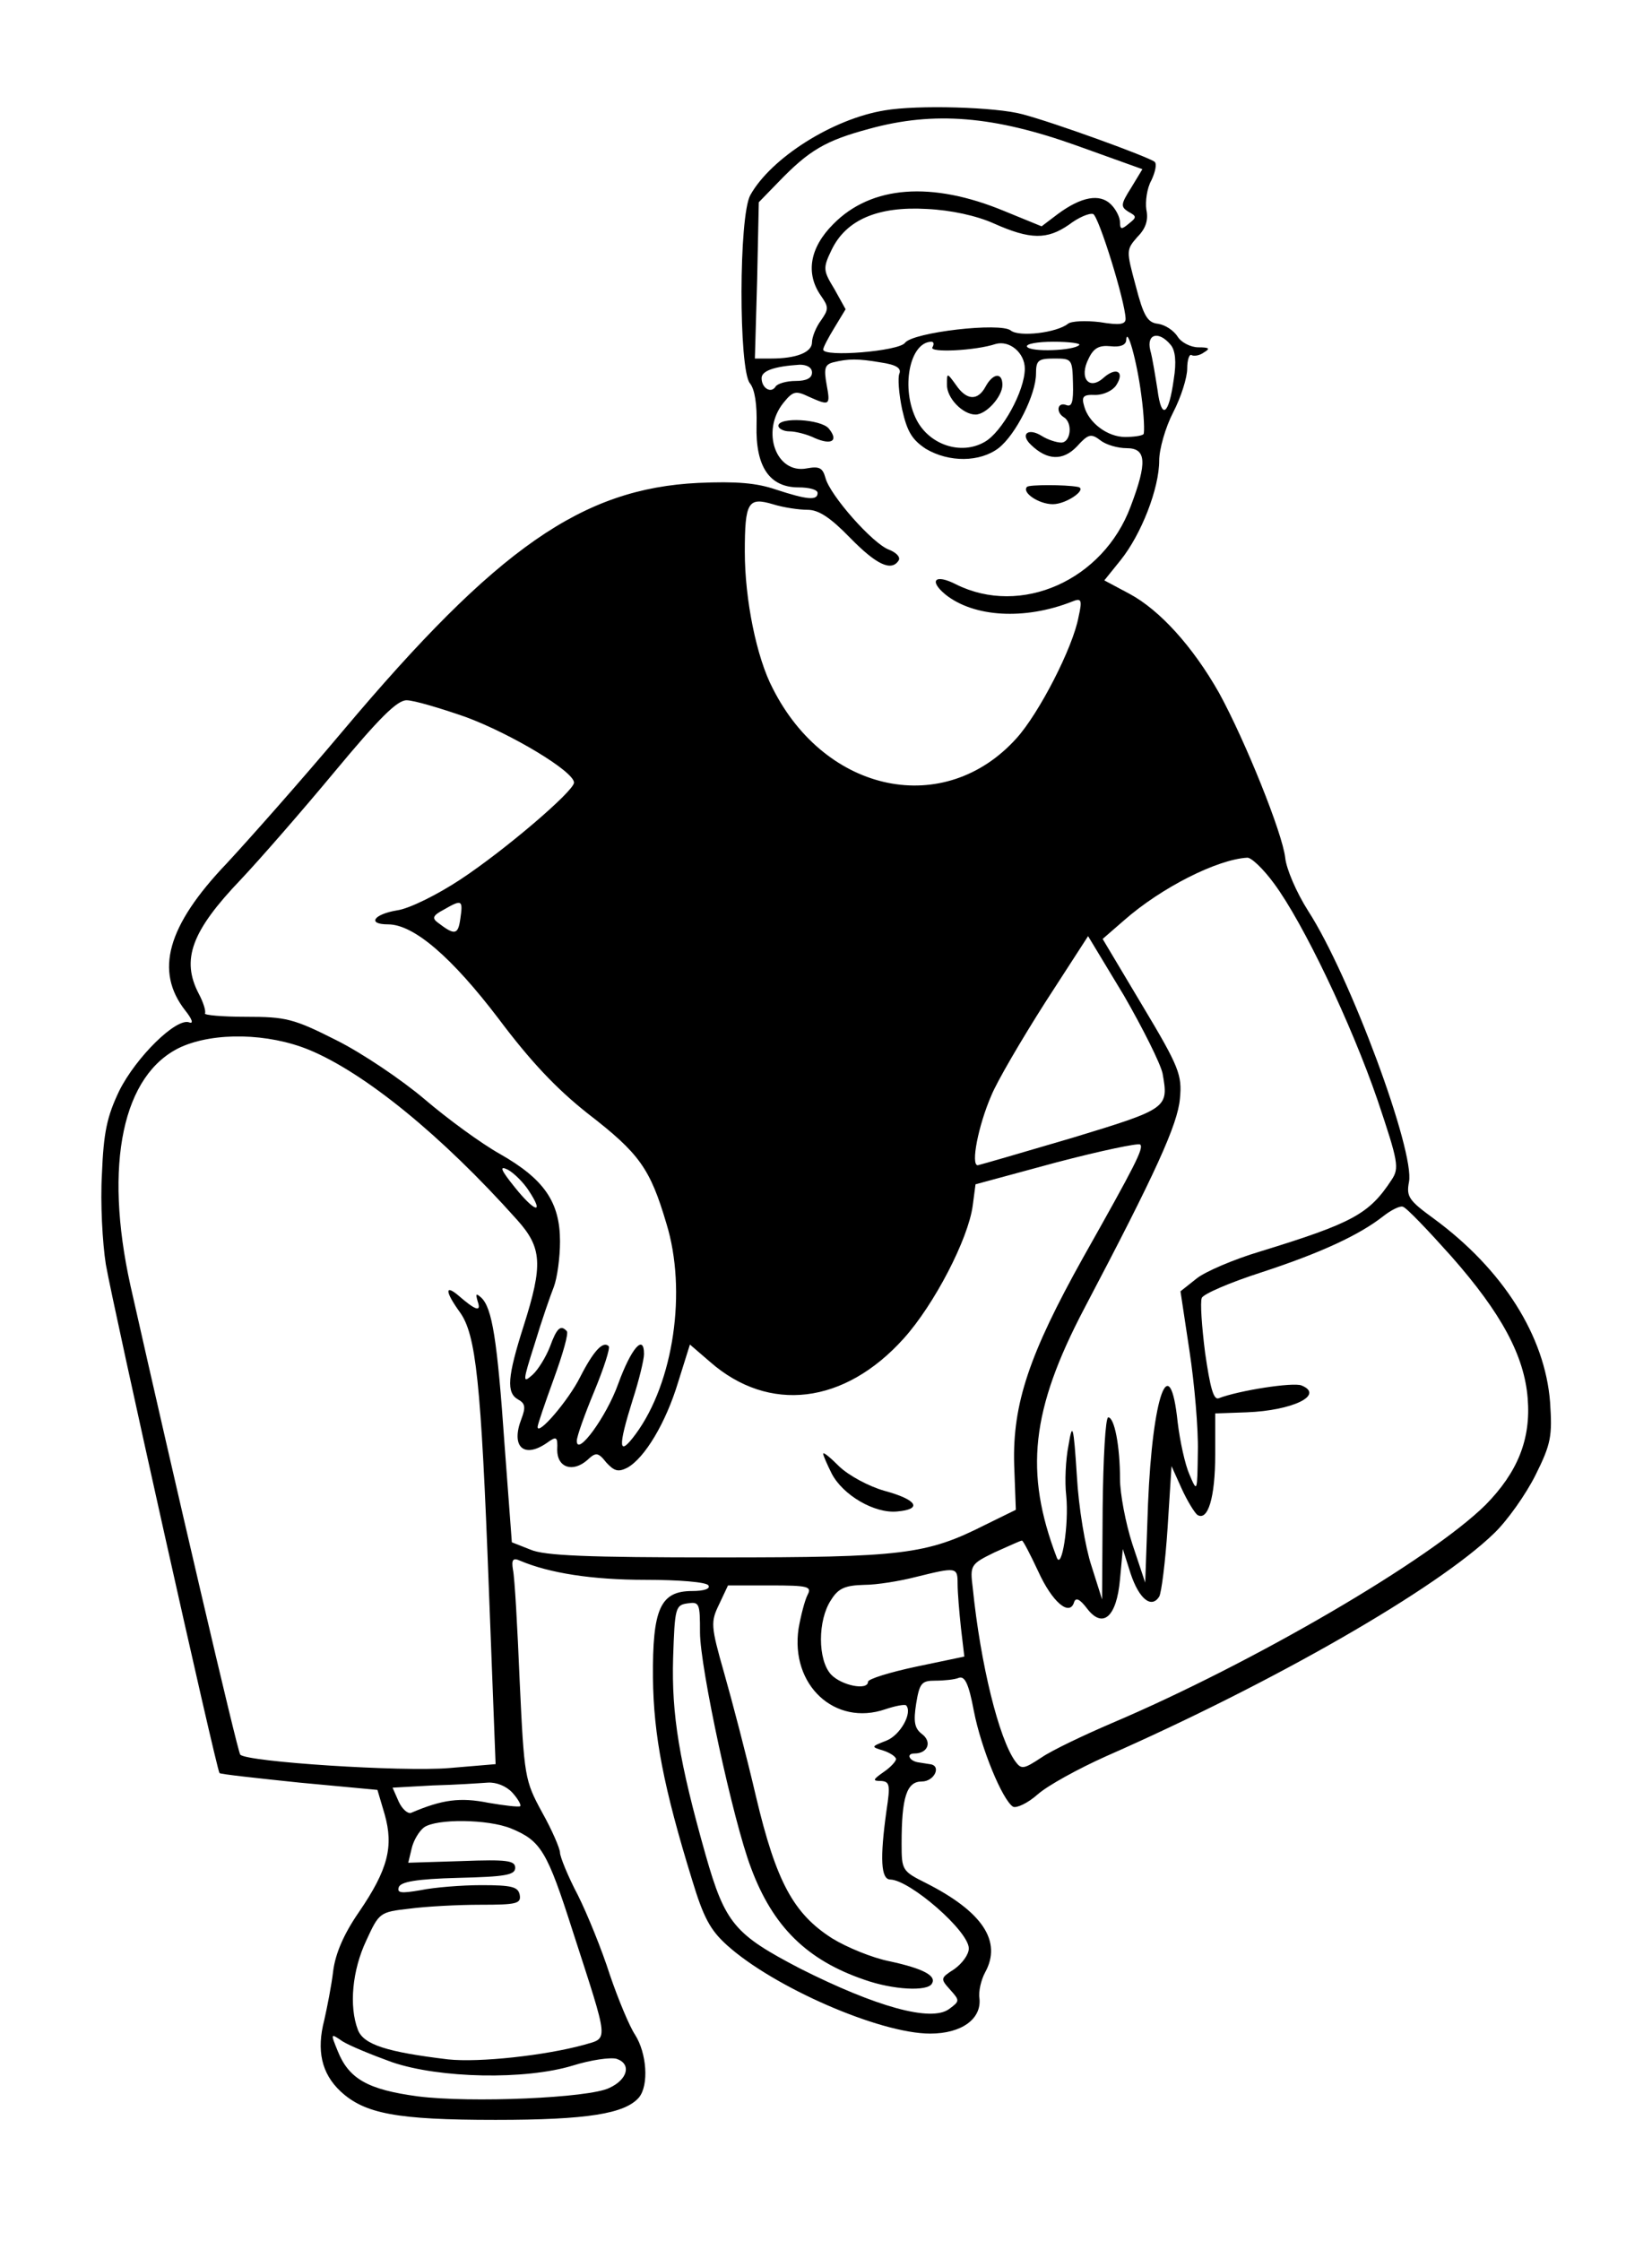 <?xml version="1.0" standalone="no"?>
<!DOCTYPE svg PUBLIC "-//W3C//DTD SVG 20010904//EN"
 "http://www.w3.org/TR/2001/REC-SVG-20010904/DTD/svg10.dtd">
<svg version="1.0" xmlns="http://www.w3.org/2000/svg"
 width="295pt" height="400pt" viewBox="0 0 295 400"
 preserveAspectRatio="xMidYMid meet">

<g transform="translate(0,400) scale(0.1,-0.1)"
fill="#000000" stroke="none">
<path d="M1580 3803 c-93 -15 -203 -85 -240 -151 -21 -37 -21 -311 -1 -336 9
-11 13 -38 12 -75 -2 -74 23 -111 75 -111 19 0 34 -4 34 -10 0 -14 -19 -12
-74 6 -35 12 -71 15 -139 12 -207 -10 -359 -115 -635 -443 -74 -88 -168 -194
-207 -236 -107 -112 -129 -193 -74 -263 12 -15 15 -24 7 -21 -23 9 -95 -62
-125 -122 -22 -46 -28 -74 -31 -149 -3 -51 1 -123 7 -161 13 -75 198 -904 203
-908 2 -2 66 -9 143 -17 l139 -13 13 -44 c16 -57 6 -98 -46 -174 -27 -39 -42
-74 -46 -105 -3 -26 -11 -66 -16 -88 -14 -54 -5 -95 29 -127 43 -40 100 -51
277 -51 164 0 231 11 256 40 18 22 14 79 -7 112 -10 15 -30 63 -45 107 -14 44
-40 108 -57 142 -18 34 -32 69 -32 76 0 7 -14 40 -32 72 -31 57 -32 63 -40
234 -4 97 -9 186 -12 199 -3 18 0 22 13 16 52 -22 128 -34 223 -34 60 0 110
-4 113 -10 4 -6 -8 -10 -29 -10 -57 0 -71 -32 -70 -155 1 -102 19 -196 70
-361 20 -66 32 -89 62 -116 83 -75 273 -158 363 -158 56 0 92 26 88 63 -2 12
3 33 10 46 31 56 -5 109 -106 160 -42 21 -43 23 -43 70 0 83 9 111 36 111 23
0 36 29 14 31 -5 1 -14 2 -19 3 -17 2 -24 16 -8 16 24 0 32 21 13 35 -13 10
-15 22 -10 54 6 37 10 41 34 41 16 0 35 2 42 5 11 4 18 -11 27 -59 13 -67 51
-159 70 -171 6 -3 26 6 44 22 18 16 73 46 122 68 300 132 591 299 693 398 24
23 57 70 74 104 28 56 30 70 26 130 -9 118 -84 237 -208 328 -44 32 -49 39
-44 65 11 54 -105 368 -180 484 -21 33 -39 75 -41 95 -5 44 -71 208 -118 294
-47 83 -106 148 -160 177 l-45 24 29 36 c37 46 69 128 69 178 0 20 11 59 25
86 14 27 25 62 25 78 0 16 4 27 8 24 4 -2 14 -1 22 5 12 7 9 9 -10 9 -14 0
-31 9 -37 19 -7 11 -22 21 -35 23 -19 2 -26 14 -40 68 -17 63 -17 64 3 87 15
15 20 30 16 49 -2 14 1 38 9 52 7 15 10 29 6 33 -11 9 -179 70 -236 85 -47 13
-188 17 -246 7z m343 -63 l117 -42 -20 -33 c-19 -30 -19 -34 -5 -43 15 -8 15
-10 1 -21 -13 -11 -16 -11 -16 2 0 9 -7 23 -16 32 -20 20 -53 14 -95 -17 l-29
-22 -66 27 c-130 54 -238 46 -306 -23 -42 -42 -50 -88 -22 -128 14 -20 14 -24
0 -44 -9 -12 -16 -30 -16 -39 0 -18 -28 -29 -73 -29 l-29 0 4 139 3 140 35 36
c55 57 84 74 162 95 116 32 223 23 371 -30z m-148 -139 c65 -29 95 -29 134 -2
17 13 36 21 43 19 10 -4 57 -155 58 -187 0 -10 -10 -12 -46 -6 -25 3 -51 2
-57 -3 -20 -16 -87 -24 -102 -12 -18 15 -175 -3 -189 -22 -11 -15 -146 -26
-146 -12 0 4 9 21 20 39 l20 33 -20 36 c-20 33 -21 37 -5 70 26 54 83 78 170
73 43 -2 89 -12 120 -26z m263 -306 c5 -36 6 -67 4 -70 -3 -3 -18 -5 -33 -5
-31 0 -65 25 -73 55 -5 17 -2 21 20 20 15 0 31 8 37 17 16 24 1 34 -22 14 -26
-24 -45 -1 -27 34 9 19 19 24 39 22 17 -2 27 2 28 10 1 28 19 -35 27 -97z m52
90 c9 -10 11 -31 6 -62 -9 -65 -22 -73 -29 -19 -4 25 -9 57 -13 71 -7 29 15
35 36 10z m-425 -5 c-6 -10 77 -6 113 6 25 7 52 -16 52 -44 0 -40 -41 -114
-72 -131 -42 -24 -98 -5 -121 39 -29 56 -13 139 26 140 5 0 5 -5 2 -10z m262
4 c-10 -10 -86 -13 -93 -3 -3 5 18 9 47 9 29 0 50 -3 46 -6z m-354 -31 c27 -4
37 -10 33 -20 -3 -7 -1 -36 5 -64 9 -40 18 -54 42 -70 42 -25 97 -24 130 1 31
24 67 96 67 133 0 24 4 27 33 27 31 0 32 -1 33 -44 1 -34 -2 -43 -12 -39 -16
6 -19 -13 -4 -22 16 -10 12 -45 -5 -45 -8 0 -24 5 -35 12 -24 15 -39 3 -19
-16 29 -28 57 -29 82 -3 20 22 25 24 42 11 10 -8 31 -14 47 -14 35 0 37 -25 7
-104 -49 -132 -196 -197 -312 -139 -37 19 -49 7 -19 -18 51 -41 142 -46 226
-13 17 7 19 4 12 -27 -10 -55 -71 -173 -111 -217 -128 -142 -340 -99 -435 89
-29 55 -50 159 -50 244 0 89 6 98 50 85 19 -6 47 -10 62 -10 20 0 41 -14 76
-50 47 -48 74 -61 87 -40 3 6 -5 14 -18 19 -29 11 -105 97 -113 128 -5 18 -11
21 -33 17 -55 -11 -83 66 -42 117 17 21 22 22 45 11 38 -17 39 -16 32 22 -5
28 -3 35 11 39 28 7 45 7 86 0z m-123 -18 c0 -10 -10 -15 -29 -15 -17 0 -33
-5 -36 -10 -8 -13 -25 -3 -25 15 0 13 22 21 68 24 13 0 22 -5 22 -14z m-618
-615 c81 -30 193 -97 193 -117 0 -15 -124 -121 -203 -173 -41 -27 -91 -52
-113 -55 -42 -7 -54 -25 -16 -25 46 0 114 -59 197 -168 57 -76 103 -125 160
-170 92 -71 111 -98 140 -196 37 -120 13 -284 -55 -376 -31 -42 -32 -24 -5 62
11 34 20 71 20 81 0 37 -23 10 -46 -53 -21 -59 -74 -131 -74 -102 0 8 14 47
31 88 17 41 29 78 26 81 -10 10 -27 -8 -51 -55 -21 -42 -76 -106 -76 -89 0 4
13 42 29 86 16 44 27 82 23 85 -11 12 -18 5 -30 -28 -7 -18 -21 -41 -31 -50
-18 -16 -18 -13 4 56 12 40 28 86 34 101 6 16 11 52 11 81 0 70 -28 111 -107
156 -34 19 -94 63 -135 98 -40 34 -111 82 -157 105 -77 39 -91 42 -162 42 -42
0 -75 3 -73 6 2 4 -3 20 -11 35 -32 61 -13 112 75 204 34 36 109 122 168 193
79 95 111 127 128 127 13 0 60 -14 106 -30z m1443 -297 c52 -70 138 -250 185
-387 37 -110 39 -121 25 -142 -40 -61 -69 -77 -235 -128 -47 -14 -98 -36 -113
-48 l-29 -23 16 -106 c9 -59 16 -140 15 -180 -1 -73 -1 -74 -15 -41 -8 18 -17
60 -21 93 -14 134 -45 49 -53 -146 l-5 -140 -23 69 c-12 37 -22 90 -22 116 0
59 -10 110 -21 110 -5 0 -9 -73 -10 -162 l-1 -163 -19 60 c-11 33 -23 105 -26
160 -6 93 -8 97 -15 55 -5 -25 -7 -65 -4 -90 5 -51 -8 -134 -17 -110 -58 152
-46 263 49 444 128 243 167 329 171 375 4 42 -1 56 -67 166 l-71 119 38 33
c67 59 167 109 220 112 7 1 29 -20 48 -46z m-1453 -63 c-4 -29 -10 -30 -40 -7
-11 8 -9 13 10 23 33 19 35 18 30 -16z m1254 -276 c11 -62 10 -63 -161 -115
-88 -26 -164 -48 -169 -49 -13 0 1 71 24 124 10 25 54 100 96 166 l77 119 64
-106 c34 -59 65 -121 69 -139z m-1524 42 c99 -41 236 -152 371 -303 45 -50 47
-80 12 -190 -29 -91 -31 -119 -10 -131 13 -7 14 -14 6 -35 -19 -49 4 -71 45
-43 18 13 20 12 19 -12 0 -32 28 -41 54 -18 15 14 19 14 34 -5 14 -15 21 -17
37 -9 31 17 69 80 91 153 l21 67 36 -31 c105 -92 240 -76 346 42 54 60 115
177 123 237 l5 38 144 39 c80 21 147 35 150 32 7 -6 -9 -37 -102 -202 -96
-172 -126 -261 -123 -369 l3 -81 -55 -27 c-105 -53 -147 -58 -476 -58 -234 0
-311 3 -336 14 l-33 13 -13 174 c-13 187 -22 245 -42 263 -9 8 -10 7 -6 -7 7
-20 -4 -16 -35 11 -24 20 -23 6 3 -30 29 -40 38 -123 52 -495 l12 -312 -83 -7
c-84 -7 -362 11 -373 24 -5 6 -118 491 -196 837 -48 217 -14 378 90 426 60 27
156 25 229 -5z m392 -251 c29 -44 11 -39 -25 6 -25 31 -28 39 -12 31 11 -6 28
-23 37 -37z m1648 -118 c89 -101 130 -177 136 -253 6 -73 -18 -132 -75 -190
-99 -98 -414 -282 -668 -390 -49 -21 -106 -48 -125 -61 -32 -21 -36 -22 -47
-7 -29 40 -62 172 -76 310 -5 40 -4 42 39 63 25 11 46 21 49 21 2 0 15 -25 29
-55 25 -55 56 -81 64 -55 3 9 10 6 23 -11 28 -37 53 -16 59 52 l5 54 14 -44
c15 -45 37 -63 51 -41 4 7 11 62 15 123 l7 110 18 -40 c10 -22 23 -43 28 -47
19 -12 32 31 32 107 l0 74 56 2 c82 3 140 31 98 48 -15 6 -112 -9 -148 -23 -9
-3 -15 19 -24 81 -6 47 -9 91 -6 98 2 7 51 28 107 46 107 35 175 67 217 100
14 11 30 19 35 17 6 -1 45 -42 87 -89z m-882 -584 c0 -16 3 -51 6 -79 l6 -51
-86 -18 c-47 -10 -86 -22 -86 -27 0 -16 -47 -7 -66 13 -24 26 -24 97 0 133 13
21 25 26 59 27 23 0 65 7 92 14 73 18 75 18 75 -12z m-268 -20 c-5 -10 -12
-37 -16 -60 -15 -101 65 -175 155 -144 18 6 34 9 37 7 12 -13 -10 -53 -35 -63
-28 -11 -28 -11 -5 -18 12 -4 22 -11 22 -15 0 -4 -10 -15 -22 -23 -20 -14 -20
-16 -5 -16 16 -1 17 -7 10 -53 -12 -86 -10 -123 7 -123 35 -1 140 -92 140
-123 0 -11 -12 -27 -26 -37 -25 -16 -25 -17 -7 -37 17 -19 17 -20 -2 -34 -32
-24 -131 4 -266 72 -117 61 -134 80 -169 203 -47 166 -61 250 -58 352 3 89 4
94 26 97 21 3 22 0 22 -52 0 -62 59 -336 91 -420 39 -105 100 -165 203 -200
51 -18 112 -21 120 -7 9 14 -15 27 -75 40 -31 6 -77 25 -103 41 -69 44 -100
101 -136 253 -17 73 -43 172 -57 221 -24 84 -24 91 -9 122 l16 34 75 0 c69 0
75 -2 67 -17z m-527 -353 c10 -11 16 -22 14 -24 -2 -2 -28 1 -57 6 -50 10 -82
6 -138 -18 -6 -2 -16 7 -22 20 l-11 25 72 4 c40 1 84 4 98 5 15 1 33 -6 44
-18z m-2 -64 c53 -22 64 -40 110 -184 65 -201 64 -189 20 -202 -69 -19 -187
-32 -243 -26 -108 13 -151 26 -161 53 -16 42 -10 106 15 159 23 50 24 51 77
57 30 4 87 7 127 7 65 0 73 2 70 18 -3 14 -14 17 -68 17 -36 0 -85 -4 -109 -9
-35 -6 -42 -5 -39 5 3 10 31 15 106 17 84 2 102 5 102 18 0 13 -15 15 -95 12
l-96 -3 6 25 c3 14 13 31 22 38 22 16 115 15 156 -2z m-213 -417 c85 -29 238
-32 323 -6 32 10 67 15 78 12 27 -9 20 -37 -13 -52 -36 -18 -248 -27 -342 -15
-89 12 -123 31 -143 81 -13 32 -13 32 9 17 13 -8 52 -24 88 -37z"/>
<path d="M1691 3314 c-1 -24 28 -54 51 -54 19 0 48 32 48 53 0 23 -17 21 -30
-3 -14 -26 -34 -25 -53 3 -16 22 -16 22 -16 1z"/>
<path d="M1390 3240 c0 -5 9 -10 20 -10 10 0 31 -5 45 -12 30 -13 43 -5 25 17
-14 17 -90 21 -90 5z"/>
<path d="M1834 3131 c-10 -10 21 -31 46 -31 25 0 64 28 44 31 -22 4 -86 4 -90
0z"/>
<path d="M1470 1405 c0 -3 7 -19 15 -35 20 -39 77 -72 117 -68 46 4 36 21 -23
37 -28 8 -63 27 -80 43 -16 16 -29 27 -29 23z"/>
</g>
</svg>
